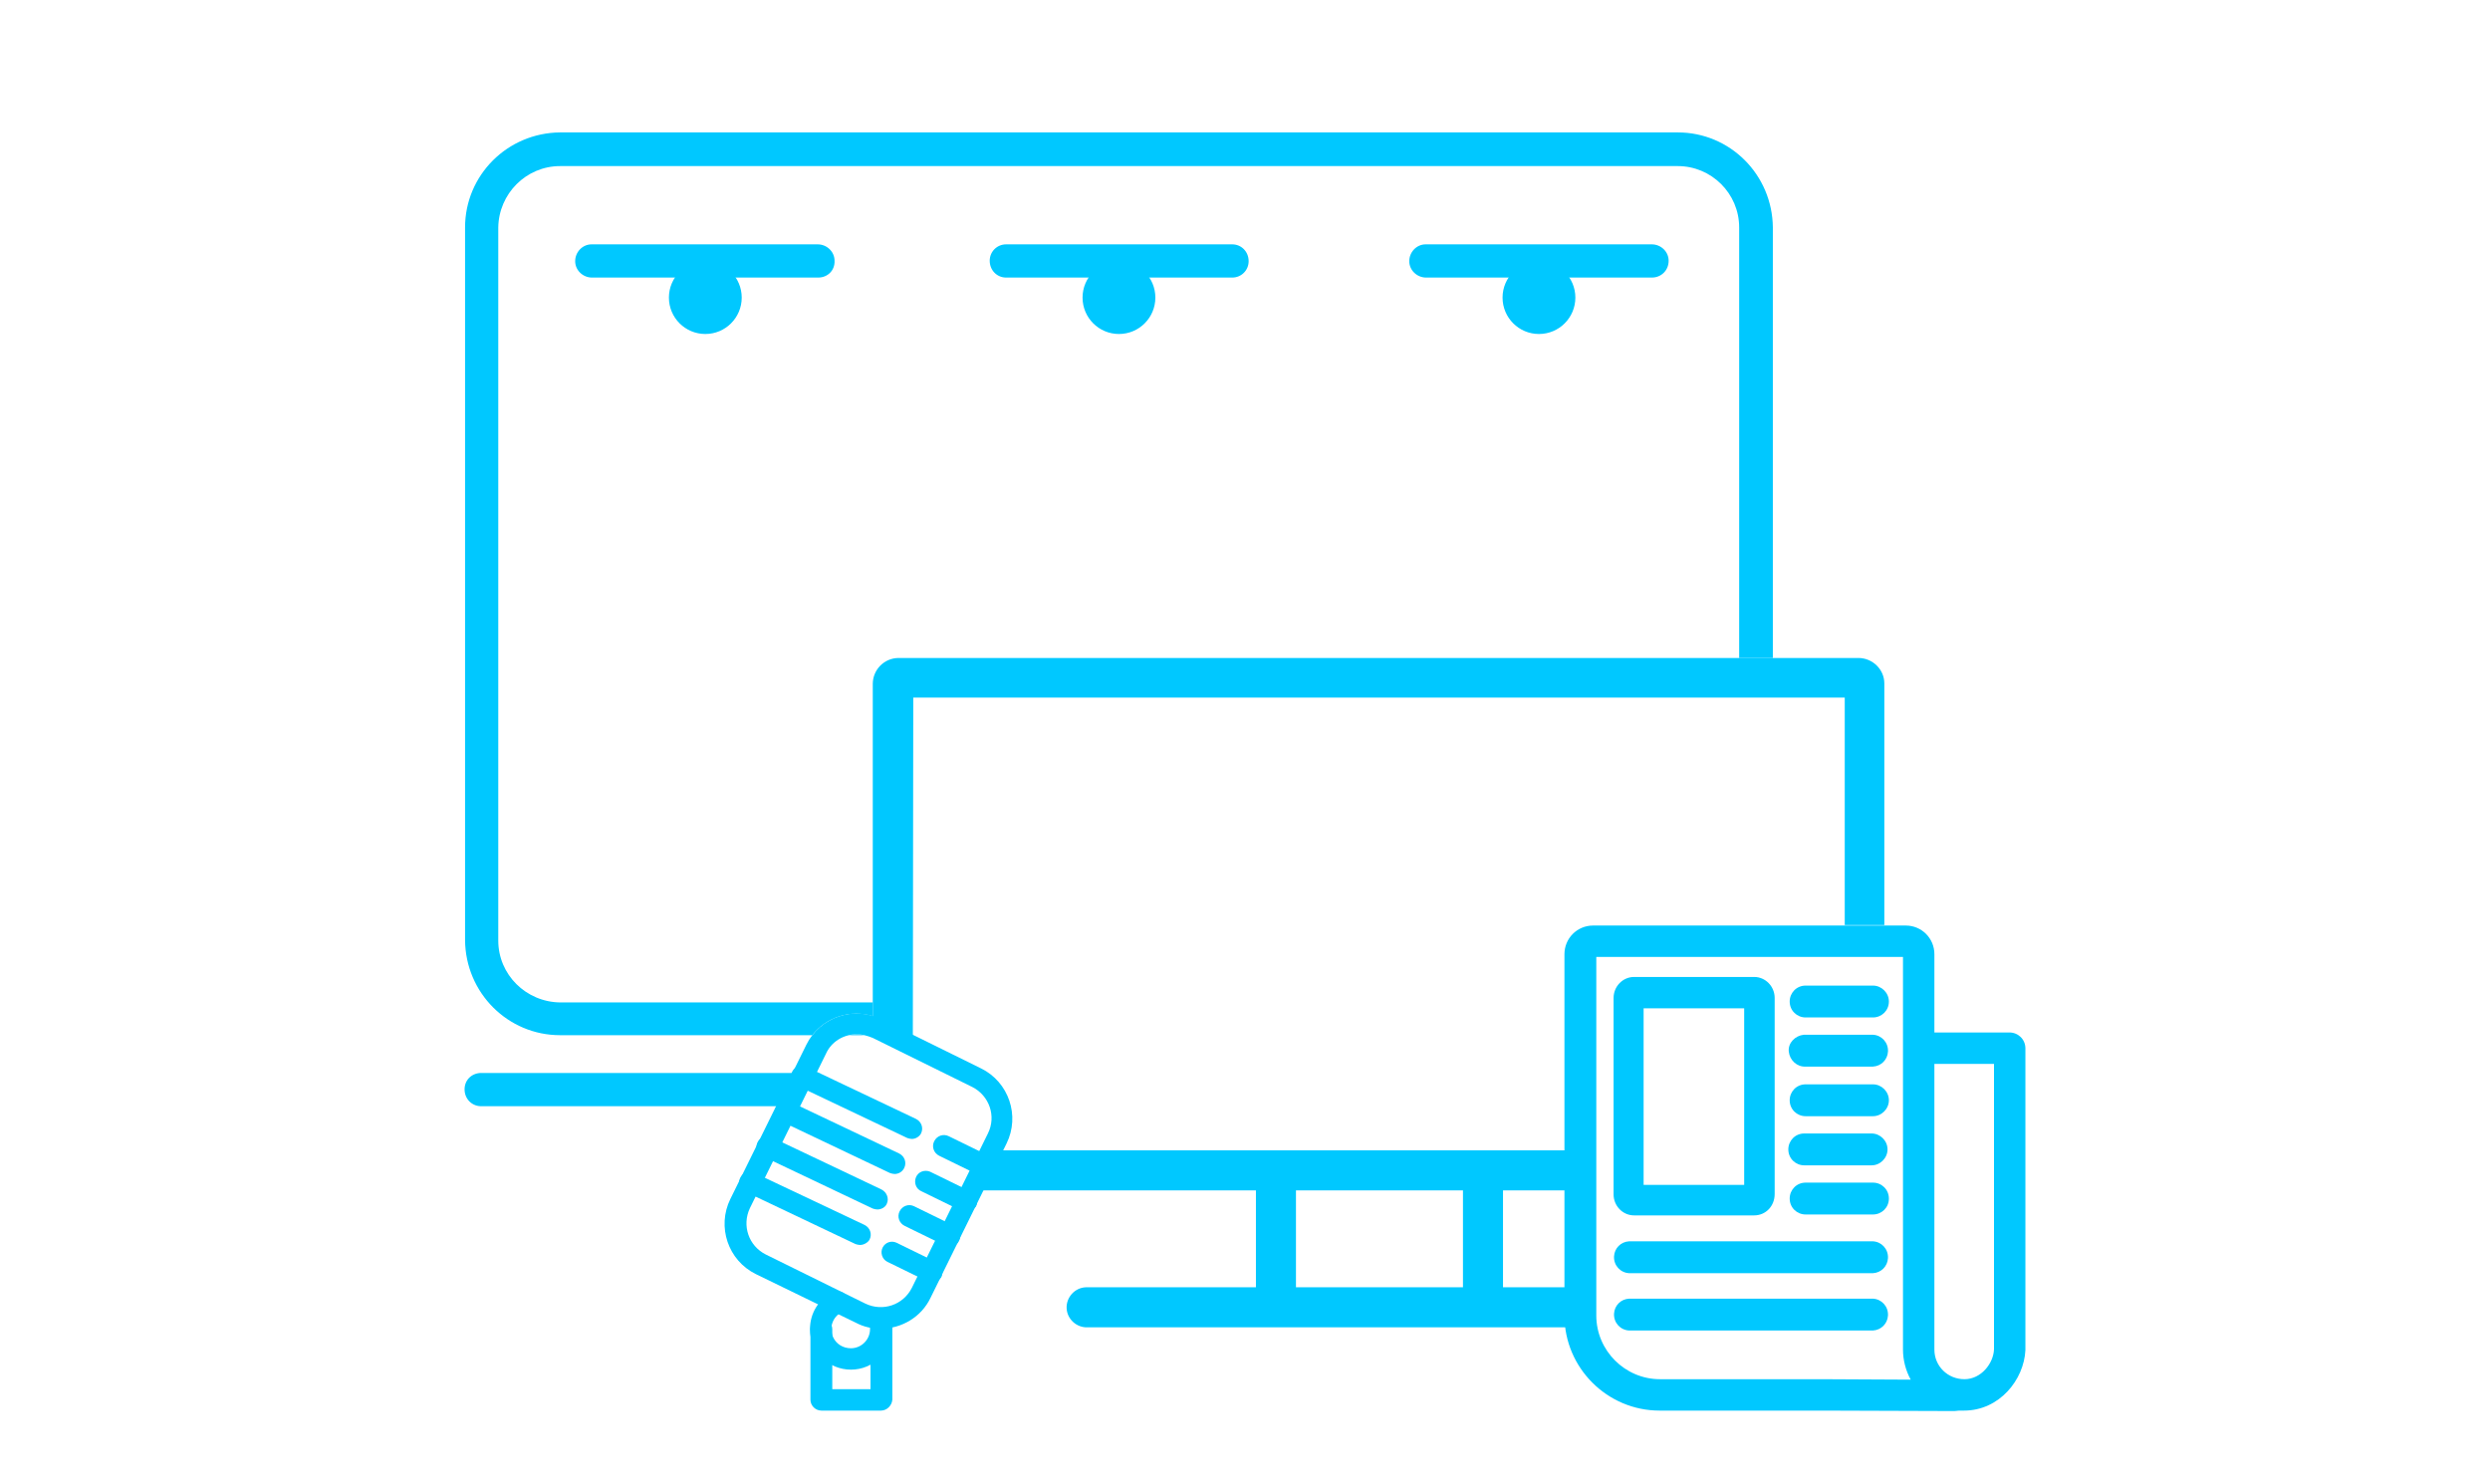 <?xml version="1.0" encoding="utf-8"?>
<!-- Generator: Adobe Illustrator 22.1.0, SVG Export Plug-In . SVG Version: 6.00 Build 0)  -->
<svg version="1.1" id="Calque_1" xmlns="http://www.w3.org/2000/svg" xmlns:xlink="http://www.w3.org/1999/xlink" x="0px" y="0px"
	 viewBox="0 0 547.2 326.2" style="enable-background:new 0 0 547.2 326.2;" xml:space="preserve">
<style type="text/css">
	.st0{fill:#00C8FF;}
</style>
<title>pictos média Plurimedia-01</title>
<path class="st0" d="M179.8,61h-49.7c-2,0-3.7-1.6-3.7-3.6s1.6-3.7,3.6-3.7l0,0h49.7c2,0,3.7,1.6,3.7,3.6
	C183.5,59.4,181.9,61,179.8,61L179.8,61z"/>
<path class="st0" d="M363,61h-49.6c-2,0-3.7-1.6-3.7-3.6s1.6-3.7,3.6-3.7l0,0H363c2,0,3.7,1.6,3.7,3.6C366.7,59.4,365.1,61,363,61
	C363.1,61,363.1,61,363,61L363,61z"/>
<path class="st0" d="M270.8,61h-49.7c-2,0-3.6-1.6-3.6-3.7c0-2,1.6-3.6,3.6-3.6h49.7c2,0,3.6,1.6,3.6,3.7
	C274.4,59.4,272.8,61,270.8,61z"/>
<circle class="st0" cx="245.9" cy="65.4" r="8"/>
<circle class="st0" cx="155" cy="65.4" r="8"/>
<circle class="st0" cx="338.2" cy="65.4" r="8"/>
<path class="st0" d="M325.9,288.2c-2.4,0-4.4-2-4.4-4.4l0,0V259c0.1-2.4,2.2-4.3,4.6-4.2c2.3,0.1,4.1,1.9,4.2,4.2v24.8
	C330.3,286.2,328.4,288.2,325.9,288.2C326,288.2,326,288.2,325.9,288.2z"/>
<path class="st0" d="M280.4,288.2c-2.4,0-4.4-2-4.4-4.4l0,0V259c0-2.4,2-4.4,4.4-4.4s4.4,2,4.4,4.4v24.8
	C284.8,286.2,282.9,288.2,280.4,288.2L280.4,288.2z"/>
<path class="st0" d="M429.5,310.1L429.5,310.1l-29.3-0.1h-35.5c-11.5,0-20.9-9.4-20.9-20.9v-79.4c0-3.5,2.8-6.3,6.3-6.3h68.7
	c3.5,0,6.3,2.8,6.3,6.3l0,0v17.2h16.5c1.9,0,3.5,1.5,3.5,3.5v66.3c-0.3,6.5-5.7,13.3-13.5,13.3c-0.4,0-0.8,0-1.1,0
	S429.9,310.1,429.5,310.1z M350.8,210.3v78.8c0,7.7,6.3,14,14,14h35.5l19.6,0.1c-1.1-2-1.7-4.3-1.7-6.6v-0.1v-1.1v-85.1L350.8,210.3
	L350.8,210.3z M425.1,296.6c0,3.6,2.9,6.5,6.6,6.5s6.4-3.5,6.5-6.6v-62.7h-13.1v61.7V296.6z"/>
<path class="st0" d="M385.5,267.1h-26.4c-2.5,0-4.5-2.1-4.5-4.6v-43.2c0-2.5,2-4.6,4.5-4.6h26.4c2.5,0,4.5,2.1,4.5,4.6v43.1
	C390,265.1,388,267.1,385.5,267.1z M361.2,260.4h22.1v-38.8h-22.1V260.4z"/>
<path class="st0" d="M411.6,223.6h-14.8c-1.9,0-3.5-1.5-3.5-3.5c0-1.9,1.5-3.5,3.5-3.5l0,0h14.8c1.9,0,3.5,1.6,3.5,3.5
	C415.1,222.1,413.5,223.6,411.6,223.6z"/>
<path class="st0" d="M411.6,234.4h-14.8c-1.9,0.1-3.5-1.4-3.7-3.3s1.4-3.5,3.3-3.7c0.1,0,0.2,0,0.4,0h14.8c1.9,0.1,3.4,1.7,3.3,3.7
	C414.8,232.9,413.4,234.3,411.6,234.4z"/>
<path class="st0" d="M411.6,245.3h-14.8c-1.9,0-3.5-1.5-3.5-3.5c0-1.9,1.5-3.5,3.5-3.5l0,0h14.8c1.9,0,3.5,1.6,3.5,3.5
	S413.5,245.3,411.6,245.3z"/>
<path class="st0" d="M411.3,256.1h-14.8c-1.9,0-3.5-1.5-3.5-3.5c0-1.9,1.5-3.5,3.5-3.5l0,0h14.8c1.9,0,3.5,1.6,3.5,3.5
	S413.2,256.1,411.3,256.1z"/>
<path class="st0" d="M411.6,266.9h-14.8c-1.9,0-3.5-1.5-3.5-3.5c0-1.9,1.5-3.5,3.5-3.5h14.8c1.9,0,3.5,1.5,3.5,3.5
	S413.5,266.9,411.6,266.9L411.6,266.9z"/>
<path class="st0" d="M411.6,279.8H358c-1.9-0.1-3.4-1.7-3.3-3.7c0.1-1.8,1.5-3.2,3.3-3.3h53.6c1.9,0.1,3.4,1.7,3.3,3.7
	C414.8,278.3,413.4,279.7,411.6,279.8z"/>
<path class="st0" d="M411.6,292.4H358c-1.9-0.1-3.4-1.7-3.3-3.7c0.1-1.8,1.5-3.2,3.3-3.3h53.6c1.9,0.1,3.4,1.7,3.3,3.7
	C414.8,290.9,413.4,292.3,411.6,292.4z"/>
<path class="st0" d="M193.5,292c-1.9,0-3.7-0.4-5.4-1.3l-22-10.7c-6.1-3-8.6-10.4-5.6-16.5l16.7-33.9c3-6.1,10.4-8.6,16.5-5.6
	l21.9,10.8c6.1,3,8.6,10.4,5.6,16.5l-16.7,33.9C202.5,289.4,198.2,292,193.5,292z M188.3,227.3c-2.9,0-5.6,1.6-6.8,4.3l-16.7,33.9
	c-1.8,3.8-0.3,8.3,3.5,10.2l21.9,10.8l0,0c3.8,1.8,8.3,0.3,10.2-3.5l16.7-33.9c1.9-3.8,0.3-8.3-3.4-10.2l0,0l-21.9-10.8
	C190.6,227.6,189.4,227.3,188.3,227.3L188.3,227.3z"/>
<path class="st0" d="M200.4,250.3c-0.3,0-0.7-0.1-1-0.2l-24-11.4c-1.2-0.5-1.9-1.8-1.4-3s1.8-1.9,3-1.4c0.1,0,0.2,0.1,0.3,0.2
	l24,11.4c1.2,0.6,1.7,2,1.1,3.2C202.1,249.7,201.3,250.3,200.4,250.3L200.4,250.3z"/>
<path class="st0" d="M196.6,258c-0.3,0-0.7-0.1-1-0.2l-24-11.4c-1.2-0.6-1.6-2.1-1-3.2c0.6-1.1,1.9-1.5,3-1.1l24,11.4
	c1.2,0.6,1.7,2,1.1,3.2C198.3,257.5,197.5,258,196.6,258z"/>
<path class="st0" d="M192.8,265.8c-0.3,0-0.7-0.1-1-0.2l-24-11.4c-1.2-0.5-1.9-1.8-1.4-3s1.8-1.9,3-1.4c0.1,0,0.2,0.1,0.3,0.2
	l24,11.4c1.2,0.6,1.7,2,1.2,3.1C194.6,265.3,193.7,265.8,192.8,265.8L192.8,265.8z"/>
<path class="st0" d="M189,273.6c-0.3,0-0.7-0.1-1-0.2L164,262c-1.2-0.5-1.9-1.8-1.4-3s1.8-1.9,3-1.4c0.1,0,0.2,0.1,0.3,0.2
	l24.1,11.4c1.2,0.6,1.7,2,1.1,3.2C190.8,273,189.9,273.6,189,273.6L189,273.6z"/>
<path class="st0" d="M216.2,258.5c-0.3,0-0.7-0.1-1-0.2l-8.8-4.3c-1.2-0.6-1.7-2-1.1-3.2s2-1.7,3.2-1.1l0,0l8.8,4.3
	c1.2,0.6,1.6,2,1.1,3.2C218,258,217.2,258.5,216.2,258.5L216.2,258.5L216.2,258.5z"/>
<path class="st0" d="M212.4,266.3c-0.4,0-0.7-0.1-1.1-0.2l-8.8-4.3c-1.2-0.5-1.7-1.9-1.2-3.1s1.9-1.7,3.1-1.2c0.1,0,0.1,0.1,0.2,0.1
	l8.8,4.3c1.2,0.6,1.7,2,1.1,3.2C214.1,265.7,213.3,266.2,212.4,266.3L212.4,266.3z"/>
<path class="st0" d="M208.6,274c-0.3,0-0.7-0.1-1-0.3l-8.8-4.3c-1.2-0.6-1.7-2-1.1-3.2c0.6-1.2,2-1.7,3.2-1.1l0,0l8.8,4.3
	c1.2,0.6,1.7,2,1.1,3.2C210.4,273.5,209.6,274,208.6,274L208.6,274z"/>
<path class="st0" d="M204.8,281.8c-0.3,0-0.7-0.1-1-0.2l-8.8-4.3c-1.2-0.6-1.6-2.1-1-3.2s1.9-1.5,3-1l8.8,4.3c1.2,0.6,1.6,2,1.1,3.2
	C206.5,281.3,205.7,281.8,204.8,281.8L204.8,281.8z"/>
<path class="st0" d="M193.6,310h-13.1c-1.3,0-2.4-1.1-2.4-2.4v-15.5c0-1.3,1.1-2.4,2.4-2.4c1.3,0,2.4,1.1,2.4,2.4v13.2h8.4v-14.6
	c0-1.3,1.1-2.4,2.4-2.4c1.3,0,2.4,1.1,2.4,2.4v16.9C196,308.9,194.9,310,193.6,310z"/>
<path class="st0" d="M187,301c-4.9,0-9-3.9-9-8.9c0-3.5,1.9-6.6,5-8.1c1.2-0.6,2.6-0.1,3.2,1.1c0.6,1.2,0.1,2.6-1.1,3.2
	c-2.1,1-3,3.5-2,5.6c0.7,1.5,2.2,2.4,3.9,2.4c2.3,0,4.2-1.9,4.2-4.2c0-0.3,0-0.6-0.1-0.9c-0.2-1.3,0.6-2.5,1.9-2.7
	c1.2-0.2,2.4,0.5,2.7,1.7c0.1,0.6,0.2,1.3,0.2,1.9C195.9,297,192,301,187,301z"/>
<path class="st0" d="M344.3,282.9H239c-0.1,0-0.3,0-0.4,0c-2.4,0.1-4.3,2.2-4.2,4.6c0.1,2.4,2.2,4.3,4.6,4.2h105.3L344.3,282.9z"/>
<g>
	<path class="st0" d="M174.4,235.8H106c-0.1,0-0.3,0-0.4,0c-2.1,0.1-3.6,1.7-3.5,3.8c0.1,2.1,1.8,3.6,3.8,3.5H171L174.4,235.8z"/>
</g>
<g>
	<polygon class="st0" points="217.7,252.8 214.1,261.6 344.2,261.6 344.1,252.8 	"/>
	<path class="st0" d="M408.4,144.6H197.5c-3.2,0-5.7,2.6-5.7,5.7v77.2l8.8,4l0.1-78.2h204.7v50h8.7v-53.1
		C414.1,147.1,411.5,144.6,408.4,144.6z"/>
</g>
<path class="st0" d="M186.6,227.5h3.3c-0.6-0.1-1.1-0.2-1.6-0.2C187.7,227.3,187.2,227.4,186.6,227.5z"/>
<g>
	<path class="st0" d="M191.8,220.3h-68.7c-7.5-0.1-13.6-6.1-13.6-13.6V50c0.1-7.4,6.1-13.5,13.6-13.5h245.6c7.4,0,13.5,6,13.5,13.5
		v94.6h7.4V50c-0.1-11.6-9.4-20.9-20.9-20.9H123.1c-11.6,0.1-20.9,9.4-20.9,20.9v156.6c0.1,11.6,9.4,20.9,20.9,20.9h55.4
		c3.1-4,8.4-5.7,13.3-4.2V220.3z"/>
</g>
</svg>
